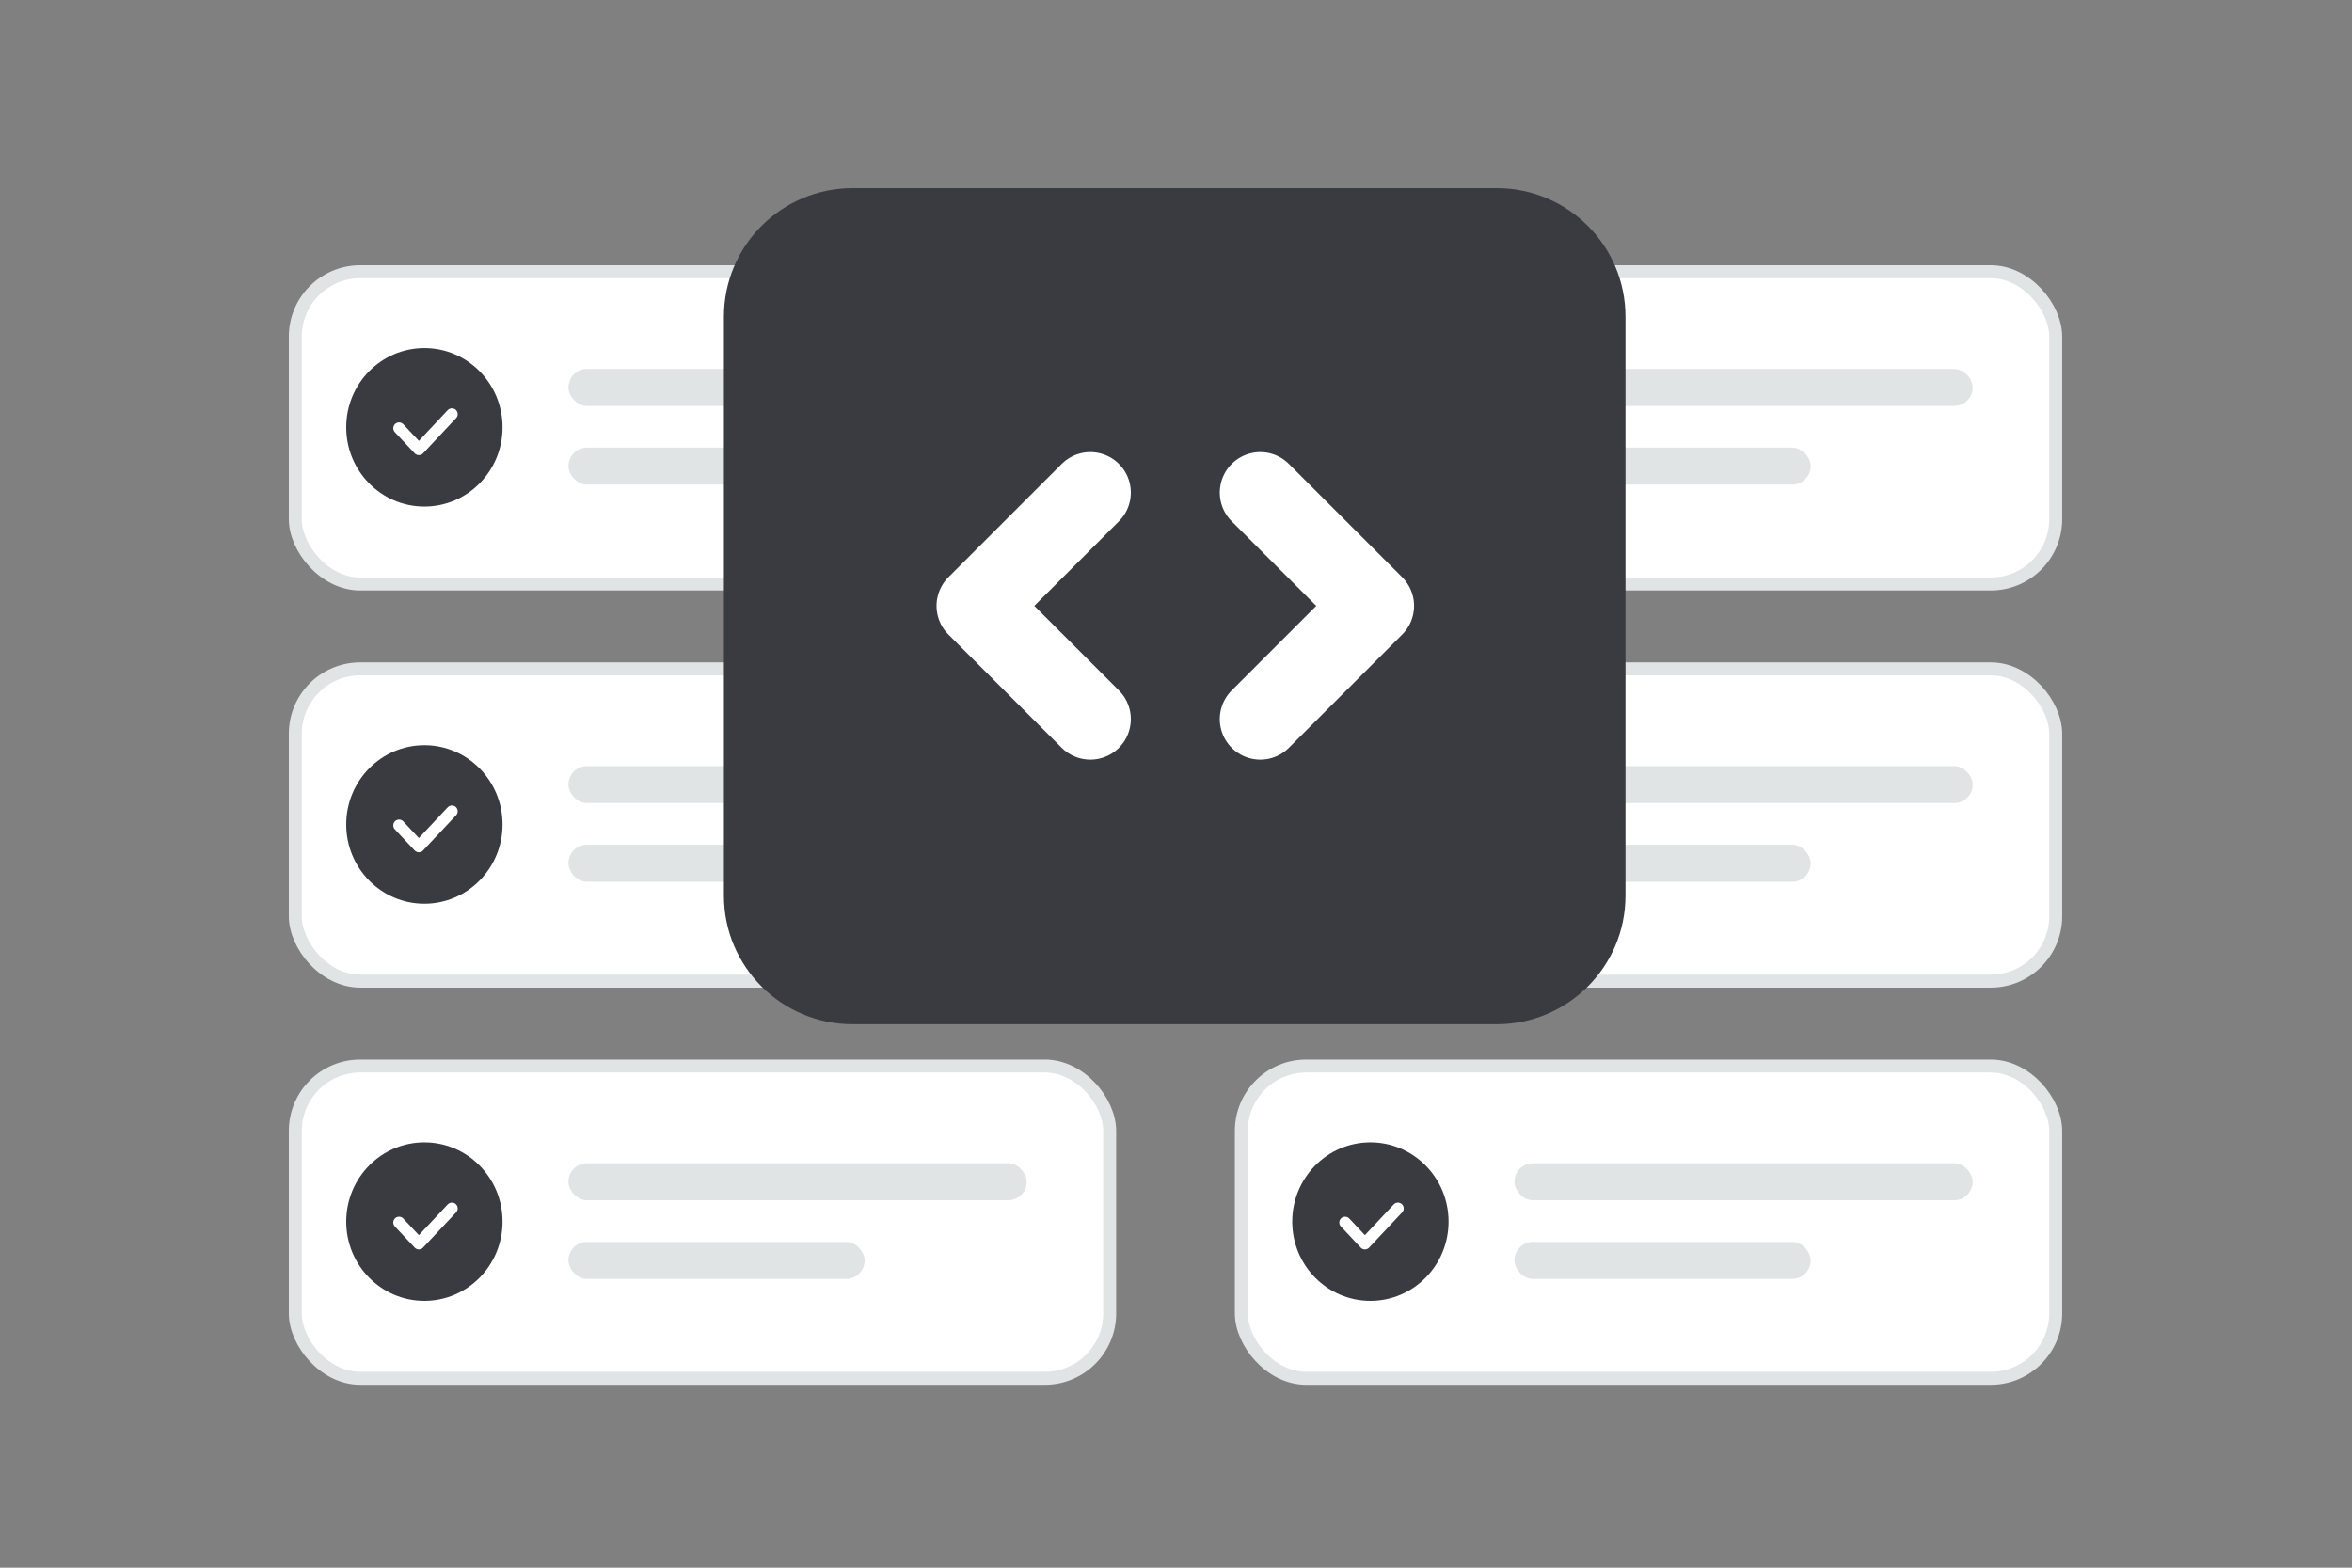 <svg width="900" height="600" viewBox="0 0 900 600" fill="none" xmlns="http://www.w3.org/2000/svg"><rect x="0" y="0" width="900" height="600" fill="#808080" stroke="none"/><path fill="transparent" d="M0 0h900v600H0z"/><rect x="113" y="408" width="311.622" height="119.506" rx="24.834" fill="#fff" stroke="#E1E4E5" stroke-width="4.967"/><rect x="217.505" y="445.196" width="175.355" height="14.17" rx="7.085" fill="#E1E4E5"/><rect x="217.505" y="475.308" width="113.361" height="14.17" rx="7.085" fill="#E1E4E5"/><path fill-rule="evenodd" clip-rule="evenodd" d="M162.387 497.877c-16.518 0-29.91-13.581-29.91-30.331 0-16.751 13.392-30.332 29.91-30.332s29.91 13.581 29.91 30.332c0 16.75-13.392 30.331-29.91 30.331z" fill="#3a3a41"/><path d="m172.919 462.491-12.635 13.481-7.586-8.087" stroke="#fff" stroke-width="4.431" stroke-linecap="round" stroke-linejoin="round"/><rect x="475" y="408" width="311.622" height="119.506" rx="24.834" fill="#fff" stroke="#E1E4E5" stroke-width="4.967"/><rect x="579.505" y="445.196" width="175.355" height="14.17" rx="7.085" fill="#E1E4E5"/><rect x="579.505" y="475.308" width="113.361" height="14.17" rx="7.085" fill="#E1E4E5"/><path fill-rule="evenodd" clip-rule="evenodd" d="M524.387 497.877c-16.518 0-29.91-13.581-29.91-30.331 0-16.751 13.392-30.332 29.91-30.332s29.91 13.581 29.91 30.332c0 16.75-13.392 30.331-29.91 30.331z" fill="#3a3a41"/><path d="m534.919 462.491-12.635 13.481-7.586-8.087" stroke="#fff" stroke-width="4.431" stroke-linecap="round" stroke-linejoin="round"/><rect x="475" y="256" width="311.622" height="119.506" rx="24.834" fill="#fff" stroke="#E1E4E5" stroke-width="4.967"/><rect x="579.505" y="293.196" width="175.355" height="14.17" rx="7.085" fill="#E1E4E5"/><rect x="579.505" y="323.308" width="113.361" height="14.17" rx="7.085" fill="#E1E4E5"/><path fill-rule="evenodd" clip-rule="evenodd" d="M524.387 345.877c-16.518 0-29.91-13.581-29.91-30.331 0-16.751 13.392-30.332 29.91-30.332s29.91 13.581 29.91 30.332c0 16.75-13.392 30.331-29.91 30.331z" fill="#3a3a41"/><path d="m534.919 310.491-12.635 13.481-7.586-8.087" stroke="#fff" stroke-width="4.431" stroke-linecap="round" stroke-linejoin="round"/><rect x="113" y="256" width="311.622" height="119.506" rx="24.834" fill="#fff" stroke="#E1E4E5" stroke-width="4.967"/><rect x="217.505" y="293.196" width="175.355" height="14.17" rx="7.085" fill="#E1E4E5"/><rect x="217.505" y="323.308" width="113.361" height="14.17" rx="7.085" fill="#E1E4E5"/><path fill-rule="evenodd" clip-rule="evenodd" d="M162.387 345.877c-16.518 0-29.91-13.581-29.91-30.331 0-16.751 13.392-30.332 29.91-30.332s29.91 13.581 29.91 30.332c0 16.75-13.392 30.331-29.91 30.331z" fill="#3a3a41"/><path d="m172.919 310.491-12.635 13.481-7.586-8.087" stroke="#fff" stroke-width="4.431" stroke-linecap="round" stroke-linejoin="round"/><rect x="475" y="104" width="311.622" height="119.506" rx="24.834" fill="#fff" stroke="#E1E4E5" stroke-width="4.967"/><rect x="579.505" y="141.196" width="175.355" height="14.17" rx="7.085" fill="#E1E4E5"/><rect x="579.505" y="171.308" width="113.361" height="14.17" rx="7.085" fill="#E1E4E5"/><path fill-rule="evenodd" clip-rule="evenodd" d="M524.387 193.877c-16.518 0-29.91-13.581-29.91-30.331 0-16.751 13.392-30.332 29.91-30.332s29.91 13.581 29.91 30.332c0 16.75-13.392 30.331-29.91 30.331z" fill="#3a3a41"/><path d="m534.919 158.491-12.635 13.481-7.586-8.087" stroke="#fff" stroke-width="4.431" stroke-linecap="round" stroke-linejoin="round"/><rect x="113" y="104" width="311.622" height="119.506" rx="24.834" fill="#fff" stroke="#E1E4E5" stroke-width="4.967"/><rect x="217.505" y="141.196" width="175.355" height="14.17" rx="7.085" fill="#E1E4E5"/><rect x="217.505" y="171.308" width="113.361" height="14.17" rx="7.085" fill="#E1E4E5"/><path fill-rule="evenodd" clip-rule="evenodd" d="M162.387 193.877c-16.518 0-29.91-13.581-29.91-30.331 0-16.751 13.392-30.332 29.91-30.332s29.91 13.581 29.91 30.332c0 16.75-13.392 30.331-29.91 30.331z" fill="#3a3a41"/><path d="m172.919 158.491-12.635 13.481-7.586-8.087" stroke="#fff" stroke-width="4.431" stroke-linecap="round" stroke-linejoin="round"/><path fill-rule="evenodd" clip-rule="evenodd" d="M572.714 392H326.286C299.066 392 277 369.959 277 342.769V121.231C277 94.041 299.066 72 326.286 72h246.428C599.934 72 622 94.041 622 121.231v221.538c0 27.19-22.066 49.231-49.286 49.231z" fill="#3a3a41"/><path d="m417.216 275.235-43.351-43.352 43.351-43.351m65.03 0 43.351 43.351-43.351 43.352" stroke="#fff" stroke-width="31" stroke-linecap="round" stroke-linejoin="round"/></svg>